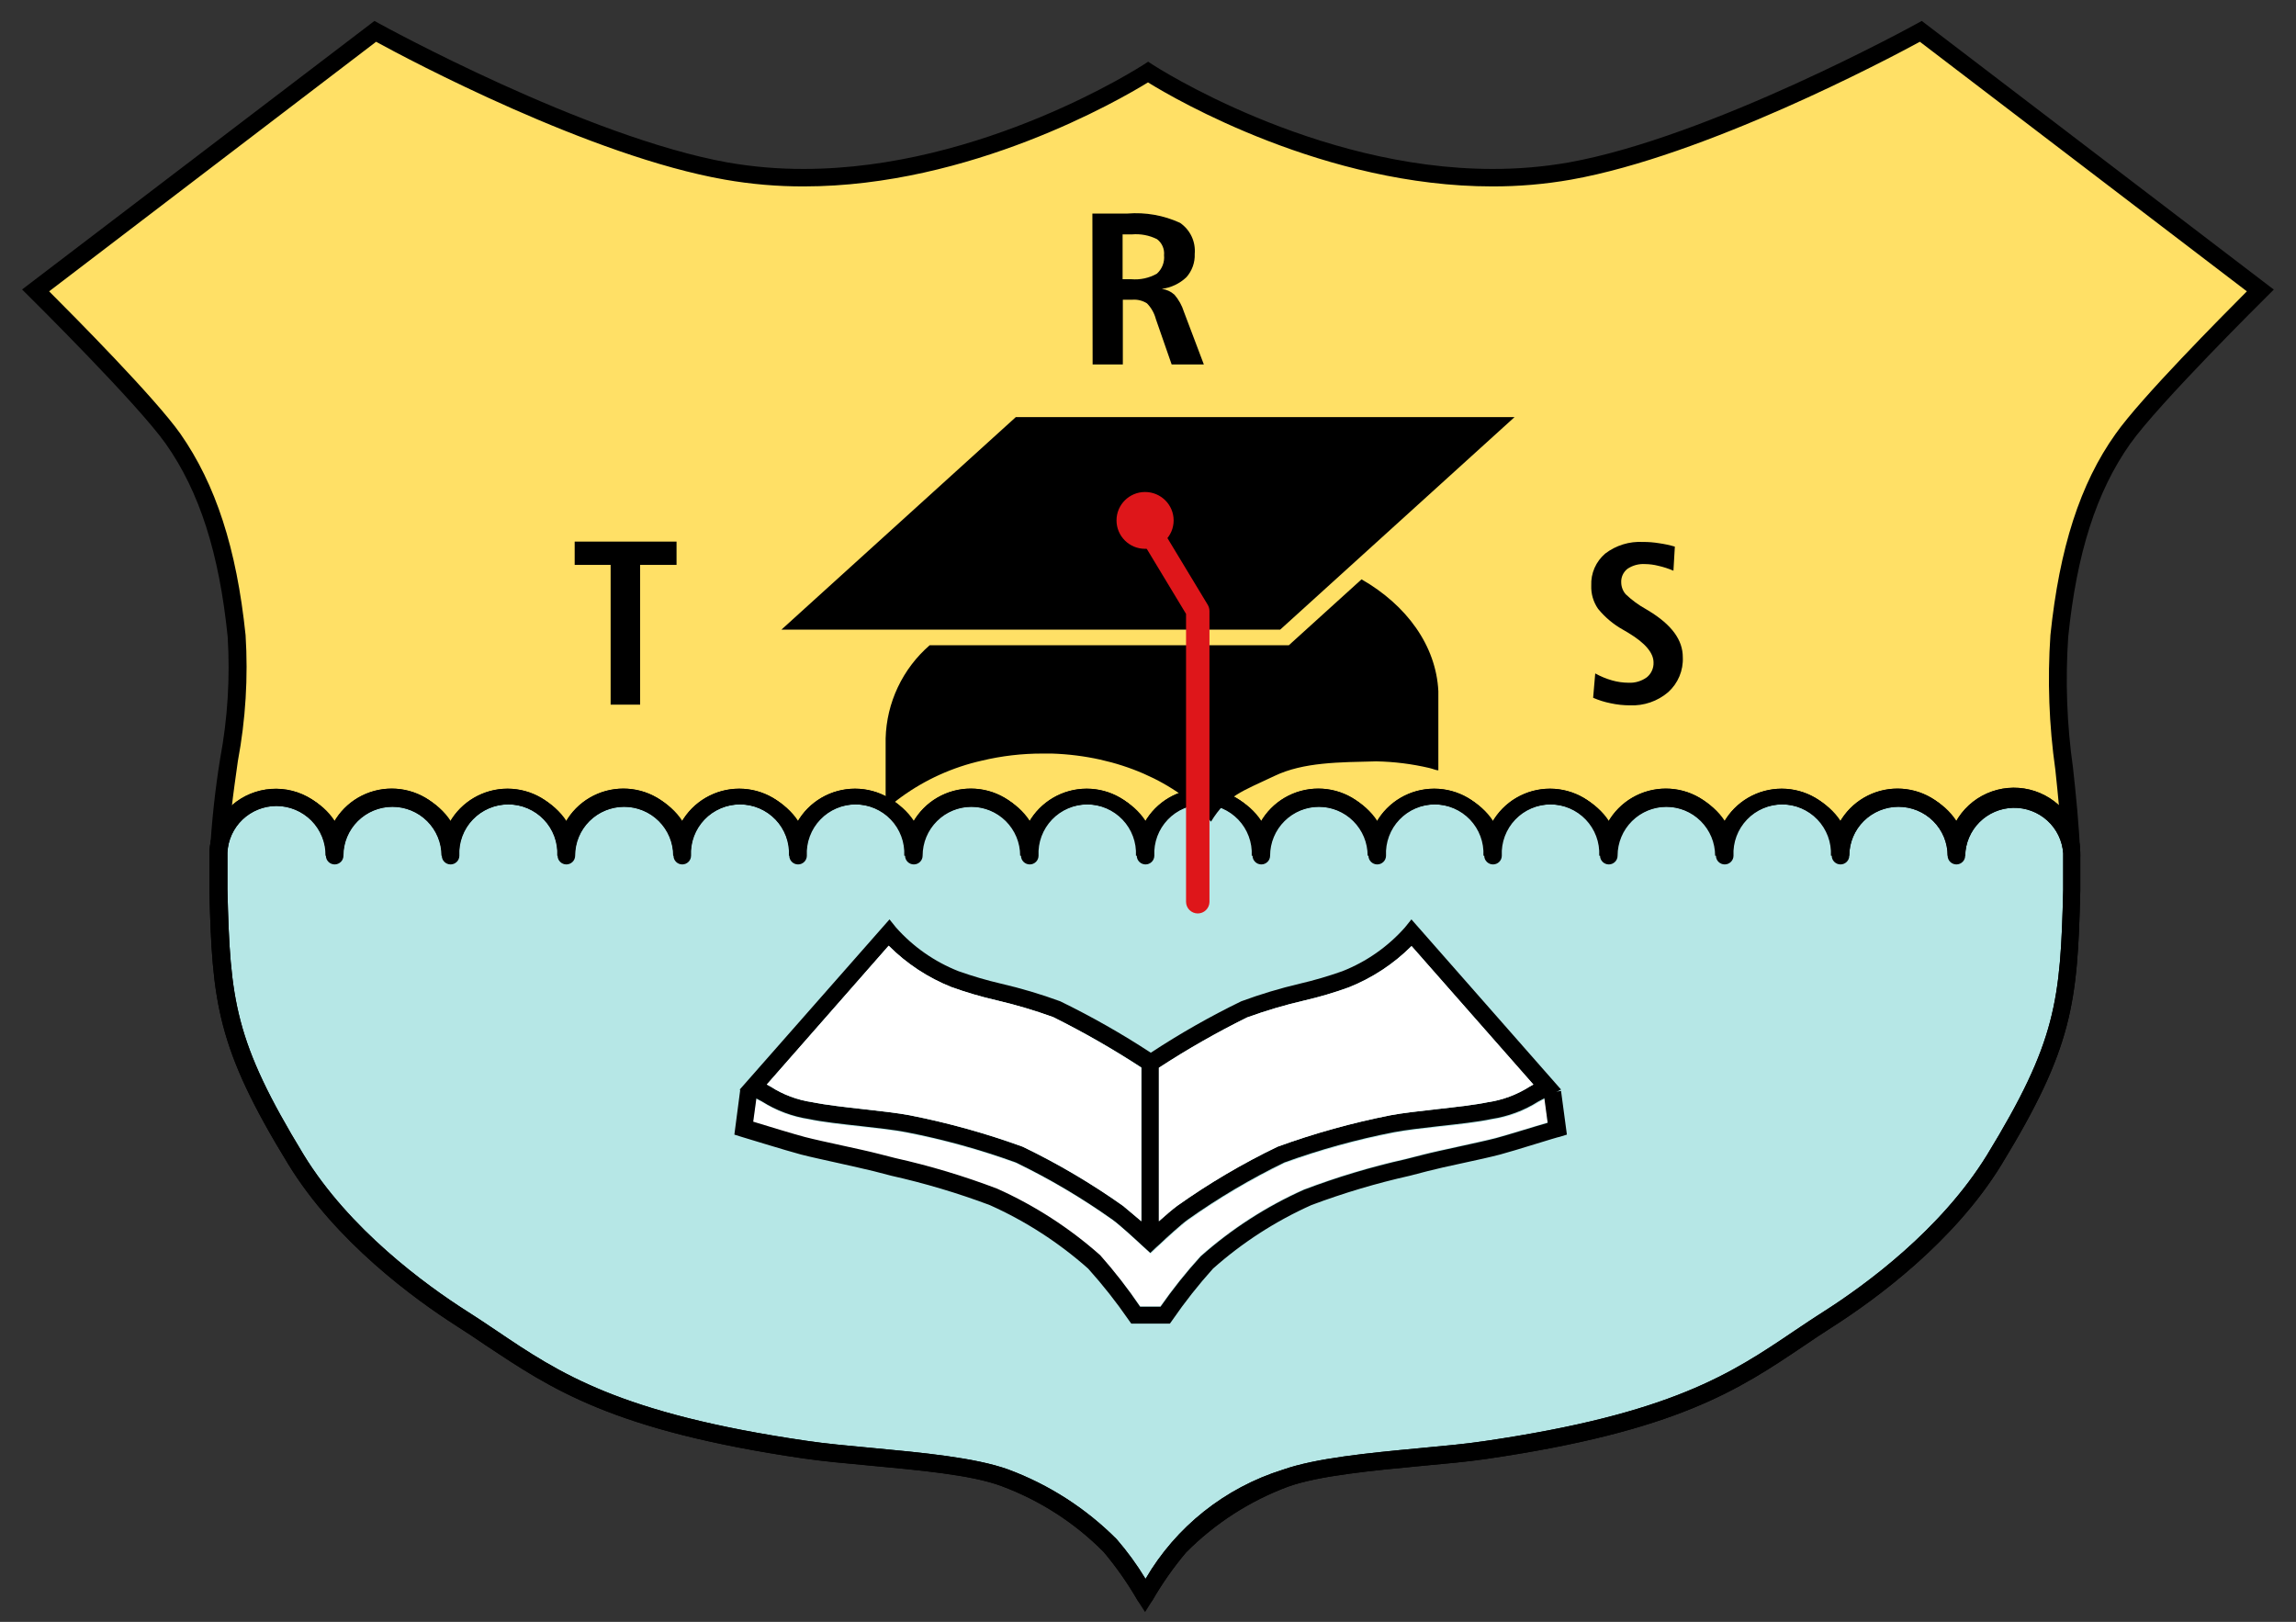 <svg width="126" height="89" viewBox="0 0 126 89" fill="none" xmlns="http://www.w3.org/2000/svg">
<rect x="0" y="0" width="126" height="89" fill="#333333" stroke="none"/>
<g clip-path="url(#clip0)">
<path d="M12.147 47.614C12.019 47.612 11.898 47.561 11.808 47.471C11.718 47.382 11.666 47.261 11.665 47.134V47.083C11.653 46.99 11.653 46.895 11.665 46.802C11.691 46.682 11.762 46.578 11.864 46.509C11.965 46.44 12.089 46.412 12.211 46.431C12.332 46.453 12.44 46.519 12.515 46.616C12.59 46.712 12.626 46.834 12.616 46.955C12.612 47.015 12.612 47.075 12.616 47.134C12.614 47.259 12.565 47.378 12.477 47.467C12.39 47.556 12.272 47.609 12.147 47.614Z" fill="black"/>
<path d="M124.037 15.942C124.037 15.942 118.087 21.821 116.488 24.09C114.522 26.883 113.468 30.397 113.005 34.903C112.607 38.737 113.487 42.514 113.648 47.045C113.653 46.239 113.344 45.464 112.786 44.88C112.227 44.297 111.463 43.953 110.654 43.92C109.808 43.93 109.001 44.271 108.407 44.869C107.813 45.467 107.48 46.274 107.48 47.115C107.545 46.662 107.511 46.2 107.381 45.761C107.251 45.322 107.027 44.916 106.726 44.57C106.424 44.225 106.052 43.947 105.633 43.758C105.214 43.568 104.76 43.469 104.299 43.469C103.839 43.469 103.384 43.568 102.966 43.758C102.547 43.947 102.175 44.225 101.873 44.57C101.571 44.916 101.348 45.322 101.218 45.761C101.088 46.2 101.054 46.662 101.119 47.115C101.138 46.688 101.071 46.262 100.92 45.862C100.769 45.462 100.538 45.096 100.241 44.787C99.944 44.478 99.587 44.232 99.192 44.064C98.797 43.896 98.372 43.81 97.942 43.81C97.512 43.81 97.087 43.896 96.692 44.064C96.297 44.232 95.94 44.478 95.643 44.787C95.346 45.096 95.115 45.462 94.964 45.862C94.813 46.262 94.746 46.688 94.765 47.115C94.83 46.662 94.796 46.2 94.666 45.761C94.536 45.322 94.313 44.916 94.011 44.57C93.709 44.225 93.337 43.947 92.918 43.758C92.499 43.568 92.045 43.469 91.585 43.469C91.124 43.469 90.669 43.568 90.251 43.758C89.832 43.947 89.46 44.225 89.158 44.57C88.856 44.916 88.633 45.322 88.503 45.761C88.373 46.2 88.339 46.662 88.404 47.115C88.424 46.688 88.356 46.262 88.205 45.862C88.054 45.462 87.823 45.096 87.526 44.787C87.229 44.478 86.872 44.232 86.477 44.064C86.082 43.896 85.657 43.81 85.227 43.81C84.797 43.81 84.372 43.896 83.977 44.064C83.582 44.232 83.225 44.478 82.928 44.787C82.631 45.096 82.4 45.462 82.249 45.862C82.099 46.262 82.031 46.688 82.05 47.115C82.069 46.688 82.001 46.262 81.85 45.862C81.699 45.462 81.469 45.096 81.172 44.787C80.875 44.478 80.518 44.232 80.123 44.064C79.728 43.896 79.302 43.81 78.873 43.81C78.443 43.81 78.018 43.896 77.623 44.064C77.228 44.232 76.871 44.478 76.574 44.787C76.277 45.096 76.046 45.462 75.895 45.862C75.744 46.262 75.676 46.688 75.696 47.115C75.761 46.662 75.727 46.2 75.597 45.761C75.467 45.322 75.243 44.916 74.942 44.57C74.64 44.225 74.267 43.947 73.849 43.758C73.43 43.568 72.975 43.469 72.515 43.469C72.055 43.469 71.6 43.568 71.182 43.758C70.763 43.947 70.39 44.225 70.089 44.57C69.787 44.916 69.564 45.322 69.434 45.761C69.304 46.2 69.27 46.662 69.335 47.115C69.354 46.688 69.286 46.262 69.135 45.862C68.984 45.462 68.754 45.096 68.457 44.787C68.16 44.478 67.803 44.232 67.408 44.064C67.013 43.896 66.588 43.81 66.158 43.81C65.728 43.81 65.303 43.896 64.908 44.064C64.513 44.232 64.156 44.478 63.859 44.787C63.562 45.096 63.331 45.462 63.18 45.862C63.029 46.262 62.961 46.688 62.981 47.115C63 46.688 62.932 46.262 62.781 45.862C62.63 45.462 62.399 45.096 62.102 44.787C61.806 44.478 61.449 44.232 61.054 44.064C60.658 43.896 60.233 43.81 59.804 43.81C59.374 43.81 58.949 43.896 58.554 44.064C58.158 44.232 57.802 44.478 57.505 44.787C57.208 45.096 56.977 45.462 56.826 45.862C56.675 46.262 56.607 46.688 56.627 47.115C56.691 46.662 56.658 46.2 56.528 45.761C56.398 45.322 56.174 44.916 55.873 44.57C55.571 44.225 55.198 43.947 54.78 43.758C54.361 43.568 53.906 43.469 53.446 43.469C52.986 43.469 52.531 43.568 52.112 43.758C51.694 43.947 51.321 44.225 51.02 44.57C50.718 44.916 50.495 45.322 50.365 45.761C50.235 46.2 50.201 46.662 50.266 47.115C50.285 46.688 50.217 46.262 50.066 45.862C49.915 45.462 49.684 45.096 49.388 44.787C49.09 44.478 48.734 44.232 48.339 44.064C47.944 43.896 47.518 43.81 47.089 43.81C46.659 43.81 46.234 43.896 45.839 44.064C45.444 44.232 45.087 44.478 44.79 44.787C44.493 45.096 44.262 45.462 44.111 45.862C43.96 46.262 43.892 46.688 43.911 47.115C43.931 46.688 43.863 46.262 43.712 45.862C43.561 45.462 43.33 45.096 43.033 44.787C42.736 44.478 42.38 44.232 41.984 44.064C41.589 43.896 41.164 43.81 40.734 43.81C40.305 43.81 39.88 43.896 39.484 44.064C39.089 44.232 38.733 44.478 38.436 44.787C38.139 45.096 37.908 45.462 37.757 45.862C37.606 46.262 37.538 46.688 37.557 47.115C37.622 46.662 37.589 46.2 37.458 45.761C37.328 45.322 37.105 44.916 36.803 44.57C36.502 44.225 36.129 43.947 35.711 43.758C35.292 43.568 34.837 43.469 34.377 43.469C33.917 43.469 33.462 43.568 33.043 43.758C32.625 43.947 32.252 44.225 31.95 44.57C31.649 44.916 31.425 45.322 31.295 45.761C31.165 46.2 31.132 46.662 31.197 47.115C31.216 46.688 31.148 46.262 30.997 45.862C30.846 45.462 30.615 45.096 30.318 44.787C30.021 44.478 29.665 44.232 29.27 44.064C28.874 43.896 28.449 43.81 28.02 43.81C27.59 43.81 27.165 43.896 26.769 44.064C26.374 44.232 26.018 44.478 25.721 44.787C25.424 45.096 25.193 45.462 25.042 45.862C24.891 46.262 24.823 46.688 24.842 47.115C24.907 46.662 24.873 46.2 24.744 45.761C24.613 45.322 24.39 44.916 24.088 44.57C23.787 44.225 23.414 43.947 22.996 43.758C22.577 43.568 22.122 43.469 21.662 43.469C21.202 43.469 20.747 43.568 20.328 43.758C19.91 43.947 19.537 44.225 19.235 44.57C18.934 44.916 18.711 45.322 18.581 45.761C18.45 46.2 18.417 46.662 18.482 47.115C18.482 46.274 18.148 45.467 17.554 44.869C16.96 44.271 16.153 43.93 15.308 43.92C14.475 43.919 13.673 44.229 13.06 44.789C12.447 45.349 12.068 46.118 11.999 46.943C12.179 42.469 13.374 38.769 12.976 34.935C12.513 30.461 11.459 26.915 9.493 24.122C7.893 21.853 1.944 15.974 1.944 15.974L20.576 1.755C20.576 1.755 31.89 8.011 39.851 9.424C51.577 11.501 62.981 3.992 62.981 3.992C62.981 3.992 74.385 11.501 86.111 9.424C94.071 8.011 105.385 1.755 105.385 1.755L124.037 15.942Z" fill="#FFE066"/>
<path d="M107.981 47.083H107.017C107.017 46.371 106.733 45.689 106.227 45.185C105.721 44.682 105.034 44.399 104.319 44.399C103.603 44.399 102.917 44.682 102.411 45.185C101.905 45.689 101.62 46.371 101.62 47.083H100.657C100.674 46.72 100.618 46.357 100.49 46.017C100.363 45.676 100.167 45.364 99.915 45.101C99.663 44.838 99.36 44.628 99.024 44.485C98.688 44.342 98.327 44.268 97.961 44.268C97.596 44.268 97.234 44.342 96.898 44.485C96.562 44.628 96.259 44.838 96.007 45.101C95.755 45.364 95.559 45.676 95.432 46.017C95.305 46.357 95.248 46.72 95.266 47.083H94.302C94.302 46.371 94.018 45.689 93.512 45.185C93.006 44.682 92.32 44.399 91.604 44.399C90.888 44.399 90.202 44.682 89.696 45.185C89.19 45.689 88.905 46.371 88.905 47.083H87.942C87.96 46.72 87.903 46.357 87.776 46.017C87.648 45.676 87.453 45.364 87.201 45.101C86.948 44.838 86.645 44.628 86.309 44.485C85.974 44.342 85.612 44.268 85.246 44.268C84.881 44.268 84.519 44.342 84.183 44.485C83.847 44.628 83.544 44.838 83.292 45.101C83.04 45.364 82.845 45.676 82.717 46.017C82.59 46.357 82.533 46.72 82.551 47.083H81.587C81.605 46.72 81.549 46.357 81.421 46.017C81.294 45.676 81.098 45.364 80.846 45.101C80.594 44.838 80.291 44.628 79.955 44.485C79.619 44.342 79.258 44.268 78.892 44.268C78.527 44.268 78.165 44.342 77.829 44.485C77.493 44.628 77.19 44.838 76.938 45.101C76.686 45.364 76.49 45.676 76.363 46.017C76.236 46.357 76.179 46.72 76.197 47.083H75.233C75.233 46.371 74.949 45.689 74.443 45.185C73.937 44.682 73.25 44.399 72.535 44.399C71.819 44.399 71.133 44.682 70.626 45.185C70.121 45.689 69.836 46.371 69.836 47.083H68.872C68.89 46.72 68.834 46.357 68.706 46.017C68.579 45.676 68.383 45.364 68.131 45.101C67.879 44.838 67.576 44.628 67.24 44.485C66.904 44.342 66.543 44.268 66.177 44.268C65.812 44.268 65.45 44.342 65.114 44.485C64.778 44.628 64.475 44.838 64.223 45.101C63.971 45.364 63.775 45.676 63.648 46.017C63.521 46.357 63.464 46.72 63.482 47.083H62.518C62.536 46.72 62.48 46.357 62.352 46.017C62.225 45.676 62.029 45.364 61.777 45.101C61.525 44.838 61.222 44.628 60.886 44.485C60.55 44.342 60.188 44.268 59.823 44.268C59.458 44.268 59.096 44.342 58.76 44.485C58.424 44.628 58.121 44.838 57.869 45.101C57.617 45.364 57.421 45.676 57.294 46.017C57.166 46.357 57.11 46.72 57.128 47.083H56.145C56.145 46.371 55.86 45.689 55.354 45.185C54.848 44.682 54.162 44.399 53.446 44.399C52.73 44.399 52.044 44.682 51.538 45.185C51.032 45.689 50.748 46.371 50.748 47.083H49.784C49.802 46.72 49.745 46.357 49.618 46.017C49.49 45.676 49.295 45.364 49.043 45.101C48.791 44.838 48.488 44.628 48.152 44.485C47.816 44.342 47.454 44.268 47.089 44.268C46.723 44.268 46.362 44.342 46.026 44.485C45.69 44.628 45.387 44.838 45.135 45.101C44.883 45.364 44.687 45.676 44.559 46.017C44.432 46.357 44.376 46.72 44.394 47.083H43.43C43.447 46.72 43.391 46.357 43.264 46.017C43.136 45.676 42.941 45.364 42.689 45.101C42.437 44.838 42.133 44.628 41.797 44.485C41.462 44.342 41.1 44.268 40.734 44.268C40.369 44.268 40.007 44.342 39.672 44.485C39.336 44.628 39.032 44.838 38.78 45.101C38.528 45.364 38.333 45.676 38.205 46.017C38.078 46.357 38.021 46.72 38.039 47.083H37.075C37.075 46.371 36.791 45.689 36.285 45.185C35.779 44.682 35.093 44.399 34.377 44.399C33.661 44.399 32.975 44.682 32.469 45.185C31.963 45.689 31.678 46.371 31.678 47.083H30.715C30.733 46.72 30.676 46.357 30.549 46.017C30.421 45.676 30.226 45.364 29.974 45.101C29.722 44.838 29.418 44.628 29.082 44.485C28.747 44.342 28.385 44.268 28.02 44.268C27.654 44.268 27.292 44.342 26.956 44.485C26.621 44.628 26.317 44.838 26.065 45.101C25.813 45.364 25.618 45.676 25.49 46.017C25.363 46.357 25.306 46.72 25.324 47.083H24.36C24.36 46.371 24.076 45.689 23.57 45.185C23.064 44.682 22.378 44.399 21.662 44.399C20.946 44.399 20.26 44.682 19.754 45.185C19.248 45.689 18.964 46.371 18.964 47.083H18C18.002 46.729 17.935 46.378 17.801 46.05C17.667 45.721 17.469 45.423 17.219 45.171C16.969 44.918 16.672 44.718 16.344 44.58C16.016 44.442 15.664 44.37 15.308 44.367C14.601 44.367 13.92 44.629 13.398 45.102C12.875 45.574 12.548 46.224 12.481 46.923L11.517 46.885C11.611 45.123 11.8 43.367 12.082 41.626C12.494 39.423 12.632 37.178 12.494 34.941C12.025 30.34 10.945 26.978 9.101 24.358C7.54 22.147 1.661 16.332 1.603 16.274L1.212 15.884L20.55 1.148L20.827 1.301C20.942 1.365 32.167 7.532 39.954 8.919C41.326 9.157 42.717 9.274 44.111 9.27C53.928 9.27 62.647 3.614 62.743 3.557L63.007 3.384L63.27 3.557C63.36 3.614 72.079 9.27 81.902 9.27C83.296 9.274 84.686 9.157 86.059 8.919C93.846 7.532 105.07 1.365 105.186 1.301L105.462 1.148L105.713 1.339L124.782 15.891L124.39 16.281C124.332 16.338 118.454 22.154 116.892 24.365C115.048 26.985 113.969 30.346 113.5 34.947C113.337 37.346 113.425 39.756 113.763 42.137C113.93 43.683 114.098 45.281 114.162 46.994L113.204 47.038C113.215 46.355 112.959 45.694 112.489 45.196C112.019 44.697 111.372 44.4 110.686 44.367C110.329 44.368 109.975 44.439 109.646 44.576C109.316 44.713 109.017 44.914 108.766 45.166C108.515 45.418 108.316 45.718 108.181 46.047C108.047 46.376 107.978 46.728 107.981 47.083ZM91.604 43.409C92.252 43.408 92.888 43.58 93.447 43.906C94.006 44.231 94.468 44.7 94.784 45.262C95.101 44.7 95.562 44.233 96.12 43.908C96.679 43.583 97.314 43.411 97.961 43.411C98.608 43.411 99.244 43.583 99.802 43.908C100.361 44.233 100.822 44.7 101.138 45.262C101.455 44.699 101.916 44.23 102.475 43.904C103.034 43.578 103.671 43.406 104.319 43.406C104.967 43.406 105.603 43.578 106.163 43.904C106.722 44.23 107.183 44.699 107.499 45.262C107.815 44.7 108.276 44.233 108.833 43.907C109.391 43.581 110.026 43.409 110.673 43.409C111.106 43.407 111.534 43.49 111.935 43.653C112.335 43.816 112.699 44.057 113.005 44.361C112.941 43.639 112.864 42.929 112.793 42.239C112.446 39.793 112.355 37.317 112.523 34.852C113.018 30.084 114.149 26.544 116.096 23.815C117.477 21.847 121.949 17.348 123.304 15.987L105.36 2.292C103.535 3.282 93.564 8.554 86.213 9.858C84.786 10.109 83.339 10.233 81.889 10.229C72.747 10.229 64.542 5.481 63 4.522C61.439 5.481 53.253 10.229 44.111 10.229C42.661 10.233 41.214 10.109 39.787 9.858C32.437 8.58 22.439 3.282 20.64 2.292L2.696 15.987C4.058 17.348 8.523 21.847 9.904 23.809C11.832 26.576 12.982 30.078 13.477 34.852C13.622 37.165 13.48 39.487 13.053 41.766C12.931 42.642 12.802 43.53 12.699 44.45C13.411 43.784 14.35 43.412 15.327 43.409C15.974 43.409 16.609 43.581 17.167 43.907C17.724 44.233 18.185 44.7 18.501 45.262C18.817 44.699 19.279 44.23 19.838 43.904C20.397 43.578 21.033 43.406 21.681 43.406C22.329 43.406 22.966 43.578 23.525 43.904C24.084 44.23 24.546 44.699 24.862 45.262C25.178 44.7 25.64 44.233 26.198 43.908C26.756 43.583 27.392 43.411 28.039 43.411C28.686 43.411 29.321 43.583 29.88 43.908C30.438 44.233 30.899 44.7 31.216 45.262C31.532 44.699 31.994 44.23 32.553 43.904C33.112 43.578 33.748 43.406 34.396 43.406C35.044 43.406 35.681 43.578 36.24 43.904C36.799 44.23 37.261 44.699 37.577 45.262C37.893 44.7 38.354 44.233 38.913 43.908C39.471 43.583 40.107 43.411 40.754 43.411C41.401 43.411 42.036 43.583 42.595 43.908C43.153 44.233 43.614 44.7 43.931 45.262C44.248 44.7 44.709 44.233 45.267 43.908C45.825 43.583 46.461 43.411 47.108 43.411C47.755 43.411 48.391 43.583 48.949 43.908C49.507 44.233 49.968 44.7 50.285 45.262C50.601 44.699 51.063 44.23 51.622 43.904C52.181 43.578 52.817 43.406 53.465 43.406C54.114 43.406 54.75 43.578 55.309 43.904C55.868 44.23 56.33 44.699 56.646 45.262C56.962 44.7 57.424 44.233 57.982 43.908C58.54 43.583 59.176 43.411 59.823 43.411C60.47 43.411 61.105 43.583 61.664 43.908C62.222 44.233 62.684 44.7 63 45.262C63.317 44.7 63.778 44.233 64.336 43.908C64.895 43.583 65.53 43.411 66.177 43.411C66.824 43.411 67.46 43.583 68.018 43.908C68.576 44.233 69.038 44.7 69.354 45.262C69.67 44.699 70.132 44.23 70.691 43.904C71.25 43.578 71.886 43.406 72.535 43.406C73.183 43.406 73.819 43.578 74.378 43.904C74.938 44.23 75.399 44.699 75.715 45.262C76.032 44.7 76.493 44.233 77.051 43.908C77.61 43.583 78.245 43.411 78.892 43.411C79.539 43.411 80.175 43.583 80.733 43.908C81.291 44.233 81.753 44.7 82.069 45.262C82.386 44.7 82.847 44.233 83.406 43.908C83.964 43.583 84.599 43.411 85.246 43.411C85.894 43.411 86.529 43.583 87.087 43.908C87.646 44.233 88.107 44.7 88.424 45.262C88.74 44.7 89.202 44.231 89.761 43.906C90.32 43.58 90.956 43.408 91.604 43.409Z" fill="black"/>
<path d="M113.706 48.828C113.558 54.88 113.365 57.225 109.459 63.616C107.049 67.559 103.034 70.645 100.348 72.364C96.14 75.055 93.486 77.803 81.523 79.554C78.368 80.014 73.171 80.161 70.549 81.1C68.37 81.905 66.396 83.177 64.767 84.826C64.054 85.686 63.409 86.601 62.839 87.561C62.27 86.601 61.625 85.686 60.912 84.826C59.282 83.177 57.308 81.905 55.129 81.1C52.521 80.161 47.31 80.014 44.156 79.554C32.192 77.803 29.539 75.08 25.331 72.364C22.626 70.639 18.629 67.559 16.22 63.616C12.314 57.225 12.121 54.88 11.973 48.828C11.973 48.189 11.973 47.594 11.973 47C11.973 46.923 11.973 46.847 11.973 46.776C12.025 45.96 12.393 45.196 13 44.645C13.607 44.093 14.406 43.797 15.227 43.82C16.049 43.842 16.83 44.181 17.406 44.764C17.982 45.348 18.308 46.131 18.315 46.949C18.25 46.496 18.283 46.034 18.413 45.595C18.544 45.156 18.767 44.75 19.068 44.404C19.37 44.059 19.743 43.781 20.161 43.591C20.58 43.401 21.035 43.303 21.495 43.303C21.955 43.303 22.41 43.401 22.828 43.591C23.247 43.781 23.62 44.059 23.921 44.404C24.223 44.75 24.446 45.156 24.576 45.595C24.706 46.034 24.74 46.496 24.675 46.949C24.656 46.522 24.724 46.096 24.875 45.696C25.026 45.295 25.257 44.93 25.554 44.621C25.851 44.312 26.207 44.066 26.602 43.898C26.997 43.73 27.423 43.644 27.852 43.644C28.282 43.644 28.707 43.73 29.102 43.898C29.497 44.066 29.854 44.312 30.151 44.621C30.448 44.93 30.679 45.295 30.83 45.696C30.981 46.096 31.049 46.522 31.029 46.949C30.965 46.496 30.998 46.034 31.128 45.595C31.258 45.156 31.482 44.75 31.783 44.404C32.085 44.059 32.458 43.781 32.876 43.591C33.295 43.401 33.75 43.303 34.21 43.303C34.67 43.303 35.125 43.401 35.543 43.591C35.962 43.781 36.335 44.059 36.636 44.404C36.938 44.75 37.161 45.156 37.291 45.595C37.421 46.034 37.455 46.496 37.39 46.949C37.371 46.522 37.439 46.096 37.59 45.696C37.741 45.295 37.972 44.93 38.269 44.621C38.565 44.312 38.922 44.066 39.317 43.898C39.712 43.73 40.138 43.644 40.567 43.644C40.997 43.644 41.422 43.73 41.817 43.898C42.212 44.066 42.569 44.312 42.866 44.621C43.163 44.93 43.394 45.295 43.545 45.696C43.696 46.096 43.764 46.522 43.744 46.949C43.725 46.522 43.793 46.096 43.944 45.696C44.095 45.295 44.326 44.93 44.623 44.621C44.92 44.312 45.276 44.066 45.672 43.898C46.067 43.73 46.492 43.644 46.922 43.644C47.351 43.644 47.776 43.73 48.172 43.898C48.567 44.066 48.923 44.312 49.22 44.621C49.517 44.93 49.748 45.295 49.899 45.696C50.05 46.096 50.118 46.522 50.099 46.949C50.034 46.496 50.068 46.034 50.197 45.595C50.328 45.156 50.551 44.75 50.852 44.404C51.154 44.059 51.527 43.781 51.945 43.591C52.364 43.401 52.819 43.303 53.279 43.303C53.739 43.303 54.194 43.401 54.613 43.591C55.031 43.781 55.404 44.059 55.706 44.404C56.007 44.75 56.23 45.156 56.361 45.595C56.491 46.034 56.524 46.496 56.459 46.949C56.44 46.522 56.508 46.096 56.659 45.696C56.81 45.295 57.041 44.93 57.338 44.621C57.635 44.312 57.991 44.066 58.386 43.898C58.782 43.73 59.207 43.644 59.636 43.644C60.066 43.644 60.491 43.73 60.886 43.898C61.282 44.066 61.638 44.312 61.935 44.621C62.232 44.93 62.463 45.295 62.614 45.696C62.765 46.096 62.833 46.522 62.814 46.949C62.794 46.522 62.862 46.096 63.013 45.696C63.164 45.295 63.395 44.93 63.692 44.621C63.989 44.312 64.346 44.066 64.741 43.898C65.136 43.73 65.561 43.644 65.991 43.644C66.42 43.644 66.846 43.73 67.241 43.898C67.636 44.066 67.993 44.312 68.29 44.621C68.587 44.93 68.817 45.295 68.968 45.696C69.119 46.096 69.187 46.522 69.168 46.949C69.103 46.496 69.137 46.034 69.267 45.595C69.397 45.156 69.62 44.75 69.922 44.404C70.223 44.059 70.596 43.781 71.015 43.591C71.433 43.401 71.888 43.303 72.348 43.303C72.808 43.303 73.263 43.401 73.682 43.591C74.1 43.781 74.473 44.059 74.775 44.404C75.076 44.75 75.3 45.156 75.43 45.595C75.56 46.034 75.594 46.496 75.529 46.949C75.509 46.522 75.577 46.096 75.728 45.696C75.879 45.295 76.11 44.93 76.407 44.621C76.704 44.312 77.061 44.066 77.456 43.898C77.851 43.73 78.276 43.644 78.706 43.644C79.135 43.644 79.561 43.73 79.956 43.898C80.351 44.066 80.708 44.312 81.004 44.621C81.301 44.93 81.532 45.295 81.683 45.696C81.834 46.096 81.902 46.522 81.883 46.949C81.864 46.522 81.931 46.096 82.082 45.696C82.233 45.295 82.464 44.93 82.761 44.621C83.058 44.312 83.415 44.066 83.81 43.898C84.205 43.73 84.63 43.644 85.06 43.644C85.49 43.644 85.915 43.73 86.31 43.898C86.705 44.066 87.062 44.312 87.359 44.621C87.656 44.93 87.887 45.295 88.038 45.696C88.189 46.096 88.256 46.522 88.237 46.949C88.172 46.496 88.206 46.034 88.336 45.595C88.466 45.156 88.689 44.75 88.991 44.404C89.293 44.059 89.665 43.781 90.084 43.591C90.502 43.401 90.957 43.303 91.417 43.303C91.878 43.303 92.332 43.401 92.751 43.591C93.17 43.781 93.542 44.059 93.844 44.404C94.145 44.75 94.369 45.156 94.499 45.595C94.629 46.034 94.663 46.496 94.598 46.949C94.579 46.522 94.646 46.096 94.797 45.696C94.948 45.295 95.179 44.93 95.476 44.621C95.773 44.312 96.13 44.066 96.525 43.898C96.92 43.73 97.345 43.644 97.775 43.644C98.205 43.644 98.63 43.73 99.025 43.898C99.42 44.066 99.777 44.312 100.074 44.621C100.371 44.93 100.602 45.295 100.752 45.696C100.903 46.096 100.971 46.522 100.952 46.949C100.887 46.496 100.921 46.034 101.051 45.595C101.181 45.156 101.404 44.75 101.706 44.404C102.007 44.059 102.38 43.781 102.799 43.591C103.217 43.401 103.672 43.303 104.132 43.303C104.593 43.303 105.047 43.401 105.466 43.591C105.885 43.781 106.257 44.059 106.559 44.404C106.86 44.75 107.084 45.156 107.214 45.595C107.344 46.034 107.378 46.496 107.313 46.949C107.32 46.131 107.645 45.348 108.221 44.764C108.797 44.181 109.578 43.842 110.4 43.82C111.222 43.797 112.02 44.093 112.627 44.645C113.234 45.196 113.602 45.96 113.654 46.776C113.654 46.847 113.654 46.923 113.654 47C113.718 47.594 113.718 48.202 113.706 48.828Z" fill="#B6E7E6"/>
<path d="M62.839 88.04C62.758 88.039 62.678 88.018 62.606 87.979C62.534 87.941 62.473 87.885 62.428 87.817C61.888 86.878 61.264 85.988 60.565 85.158C58.986 83.564 57.076 82.332 54.969 81.548C53.273 80.909 50.317 80.666 47.715 80.417C46.385 80.295 45.145 80.18 44.085 80.027C33.593 78.493 30.233 76.192 26.674 73.828C26.147 73.47 25.62 73.118 25.067 72.767C22.729 71.272 18.417 68.134 15.809 63.865C11.896 57.474 11.639 55.001 11.491 48.841C11.491 48.119 11.491 47.524 11.491 46.975C11.491 46.904 11.491 46.815 11.491 46.732C11.53 45.946 11.825 45.194 12.331 44.59C12.837 43.985 13.527 43.56 14.297 43.379C15.067 43.198 15.875 43.271 16.599 43.586C17.324 43.901 17.926 44.443 18.315 45.128C18.631 44.565 19.092 44.096 19.651 43.77C20.21 43.444 20.847 43.272 21.495 43.272C22.143 43.272 22.78 43.444 23.339 43.77C23.898 44.096 24.359 44.565 24.675 45.128C24.992 44.566 25.453 44.099 26.012 43.774C26.57 43.449 27.205 43.277 27.852 43.277C28.5 43.277 29.135 43.449 29.693 43.774C30.252 44.099 30.713 44.566 31.03 45.128C31.346 44.565 31.807 44.096 32.366 43.77C32.925 43.444 33.562 43.272 34.21 43.272C34.858 43.272 35.495 43.444 36.054 43.77C36.613 44.096 37.074 44.565 37.39 45.128C37.707 44.566 38.168 44.099 38.727 43.774C39.285 43.449 39.92 43.277 40.567 43.277C41.215 43.277 41.85 43.449 42.408 43.774C42.967 44.099 43.428 44.566 43.745 45.128C44.061 44.566 44.522 44.099 45.081 43.774C45.639 43.449 46.275 43.277 46.922 43.277C47.569 43.277 48.204 43.449 48.763 43.774C49.321 44.099 49.782 44.566 50.099 45.128C50.415 44.565 50.876 44.096 51.435 43.77C51.994 43.444 52.631 43.272 53.279 43.272C53.927 43.272 54.564 43.444 55.123 43.77C55.682 44.096 56.143 44.565 56.459 45.128C56.776 44.566 57.237 44.099 57.796 43.774C58.354 43.449 58.989 43.277 59.637 43.277C60.284 43.277 60.919 43.449 61.477 43.774C62.036 44.099 62.497 44.566 62.814 45.128C63.13 44.566 63.592 44.099 64.15 43.774C64.708 43.449 65.344 43.277 65.991 43.277C66.638 43.277 67.273 43.449 67.832 43.774C68.39 44.099 68.851 44.566 69.168 45.128C69.484 44.565 69.945 44.096 70.504 43.77C71.064 43.444 71.7 43.272 72.348 43.272C72.996 43.272 73.633 43.444 74.192 43.77C74.751 44.096 75.213 44.565 75.529 45.128C75.845 44.566 76.306 44.099 76.865 43.774C77.423 43.449 78.059 43.277 78.706 43.277C79.353 43.277 79.988 43.449 80.547 43.774C81.105 44.099 81.566 44.566 81.883 45.128C82.2 44.566 82.661 44.099 83.219 43.774C83.778 43.449 84.413 43.277 85.06 43.277C85.707 43.277 86.343 43.449 86.901 43.774C87.459 44.099 87.921 44.566 88.237 45.128C88.553 44.565 89.015 44.096 89.574 43.77C90.133 43.444 90.769 43.272 91.418 43.272C92.066 43.272 92.702 43.444 93.261 43.77C93.82 44.096 94.282 44.565 94.598 45.128C94.914 44.566 95.376 44.099 95.934 43.774C96.492 43.449 97.128 43.277 97.775 43.277C98.422 43.277 99.058 43.449 99.616 43.774C100.174 44.099 100.635 44.566 100.952 45.128C101.268 44.565 101.73 44.096 102.289 43.77C102.848 43.444 103.484 43.272 104.132 43.272C104.781 43.272 105.417 43.444 105.976 43.77C106.535 44.096 106.997 44.565 107.313 45.128C107.695 44.423 108.301 43.863 109.037 43.537C109.773 43.211 110.597 43.137 111.379 43.326C112.162 43.516 112.86 43.957 113.363 44.583C113.867 45.208 114.147 45.982 114.162 46.783C114.162 46.847 114.162 46.943 114.162 47.032C114.162 47.563 114.162 48.151 114.162 48.866C114.014 55.033 113.757 57.487 109.844 63.897C107.236 68.166 102.918 71.304 100.586 72.799C100.033 73.15 99.507 73.502 98.98 73.86C95.42 76.256 92.06 78.525 81.568 80.059C80.521 80.212 79.268 80.327 77.938 80.448C75.336 80.698 72.38 80.972 70.691 81.58C68.582 82.364 66.67 83.596 65.088 85.19C64.389 86.02 63.766 86.909 63.225 87.849C63.179 87.907 63.121 87.955 63.054 87.988C62.987 88.021 62.914 88.039 62.839 88.04ZM15.166 44.227C14.475 44.229 13.81 44.496 13.31 44.972C12.811 45.447 12.514 46.096 12.481 46.783C12.481 46.86 12.481 46.924 12.481 46.987C12.481 47.537 12.481 48.106 12.481 48.802C12.629 54.905 12.86 57.11 16.657 63.354C19.169 67.457 23.345 70.498 25.613 71.943C26.179 72.3 26.706 72.658 27.239 73.016C30.702 75.355 33.979 77.56 44.252 79.062C45.274 79.215 46.514 79.33 47.831 79.452C50.619 79.714 53.51 79.982 55.322 80.634C57.566 81.467 59.6 82.775 61.285 84.468C61.873 85.146 62.401 85.873 62.865 86.641C64.534 83.781 67.218 81.646 70.389 80.653C72.194 80.014 75.085 79.733 77.874 79.471C79.191 79.349 80.444 79.234 81.452 79.081C91.732 77.579 95.003 75.374 98.466 73.035C98.999 72.678 99.526 72.32 100.085 71.968C102.359 70.518 106.51 67.495 109.047 63.373C112.845 57.155 113.076 54.925 113.224 48.822C113.224 48.125 113.224 47.544 113.224 47.026C113.228 46.96 113.228 46.894 113.224 46.828C113.178 46.139 112.866 45.494 112.353 45.029C111.841 44.563 111.167 44.312 110.473 44.329C109.779 44.345 109.119 44.628 108.629 45.117C108.14 45.607 107.859 46.265 107.846 46.956C107.846 47.083 107.795 47.205 107.705 47.294C107.615 47.384 107.492 47.435 107.364 47.435C107.236 47.435 107.114 47.384 107.023 47.294C106.933 47.205 106.882 47.083 106.882 46.956C106.882 46.603 106.812 46.254 106.677 45.928C106.541 45.603 106.342 45.307 106.092 45.058C105.841 44.808 105.544 44.611 105.216 44.476C104.889 44.341 104.538 44.272 104.184 44.272C103.829 44.272 103.479 44.341 103.151 44.476C102.824 44.611 102.526 44.808 102.276 45.058C102.025 45.307 101.826 45.603 101.691 45.928C101.555 46.254 101.485 46.603 101.485 46.956C101.485 47.083 101.435 47.205 101.344 47.294C101.254 47.384 101.131 47.435 101.003 47.435C100.876 47.435 100.753 47.384 100.663 47.294C100.572 47.205 100.522 47.083 100.522 46.956C100.539 46.593 100.483 46.23 100.356 45.889C100.228 45.548 100.032 45.237 99.78 44.974C99.528 44.71 99.225 44.501 98.889 44.358C98.553 44.214 98.192 44.141 97.826 44.141C97.461 44.141 97.099 44.214 96.763 44.358C96.427 44.501 96.124 44.71 95.872 44.974C95.62 45.237 95.425 45.548 95.297 45.889C95.17 46.23 95.113 46.593 95.131 46.956C95.131 47.083 95.08 47.205 94.99 47.294C94.9 47.384 94.777 47.435 94.649 47.435C94.521 47.435 94.399 47.384 94.308 47.294C94.218 47.205 94.167 47.083 94.167 46.956C94.167 46.244 93.883 45.561 93.377 45.058C92.871 44.554 92.185 44.272 91.469 44.272C90.753 44.272 90.067 44.554 89.561 45.058C89.055 45.561 88.77 46.244 88.77 46.956C88.77 47.083 88.72 47.205 88.629 47.294C88.539 47.384 88.416 47.435 88.288 47.435C88.161 47.435 88.038 47.384 87.948 47.294C87.857 47.205 87.807 47.083 87.807 46.956C87.825 46.593 87.768 46.23 87.641 45.889C87.513 45.548 87.317 45.237 87.066 44.974C86.814 44.71 86.51 44.501 86.174 44.358C85.838 44.214 85.477 44.141 85.111 44.141C84.746 44.141 84.384 44.214 84.048 44.358C83.713 44.501 83.409 44.71 83.157 44.974C82.905 45.237 82.71 45.548 82.582 45.889C82.455 46.23 82.398 46.593 82.416 46.956C82.416 47.083 82.365 47.205 82.275 47.294C82.185 47.384 82.062 47.435 81.934 47.435C81.806 47.435 81.684 47.384 81.594 47.294C81.503 47.205 81.452 47.083 81.452 46.956C81.47 46.593 81.414 46.23 81.286 45.889C81.159 45.548 80.963 45.237 80.711 44.974C80.459 44.71 80.156 44.501 79.82 44.358C79.484 44.214 79.123 44.141 78.757 44.141C78.392 44.141 78.03 44.214 77.694 44.358C77.358 44.501 77.055 44.71 76.803 44.974C76.551 45.237 76.355 45.548 76.228 45.889C76.101 46.23 76.044 46.593 76.062 46.956C76.062 47.083 76.011 47.205 75.921 47.294C75.83 47.384 75.708 47.435 75.58 47.435C75.452 47.435 75.33 47.384 75.239 47.294C75.149 47.205 75.098 47.083 75.098 46.956C75.098 46.244 74.814 45.561 74.308 45.058C73.802 44.554 73.115 44.272 72.4 44.272C71.684 44.272 70.998 44.554 70.492 45.058C69.986 45.561 69.701 46.244 69.701 46.956C69.701 47.083 69.65 47.205 69.56 47.294C69.47 47.384 69.347 47.435 69.219 47.435C69.091 47.435 68.969 47.384 68.879 47.294C68.788 47.205 68.737 47.083 68.737 46.956C68.755 46.593 68.699 46.23 68.571 45.889C68.444 45.548 68.248 45.237 67.996 44.974C67.744 44.71 67.441 44.501 67.105 44.358C66.769 44.214 66.408 44.141 66.042 44.141C65.677 44.141 65.315 44.214 64.979 44.358C64.643 44.501 64.34 44.71 64.088 44.974C63.836 45.237 63.64 45.548 63.513 45.889C63.386 46.23 63.329 46.593 63.347 46.956C63.347 47.083 63.296 47.205 63.206 47.294C63.115 47.384 62.993 47.435 62.865 47.435C62.737 47.435 62.615 47.384 62.524 47.294C62.434 47.205 62.383 47.083 62.383 46.956C62.401 46.593 62.344 46.23 62.217 45.889C62.09 45.548 61.894 45.237 61.642 44.974C61.39 44.71 61.087 44.501 60.751 44.358C60.415 44.214 60.053 44.141 59.688 44.141C59.322 44.141 58.961 44.214 58.625 44.358C58.289 44.501 57.986 44.71 57.734 44.974C57.482 45.237 57.286 45.548 57.159 45.889C57.031 46.23 56.975 46.593 56.993 46.956C56.993 47.083 56.942 47.205 56.852 47.294C56.761 47.384 56.639 47.435 56.511 47.435C56.383 47.435 56.261 47.384 56.17 47.294C56.08 47.205 56.029 47.083 56.029 46.956C56.029 46.244 55.745 45.561 55.239 45.058C54.733 44.554 54.046 44.272 53.331 44.272C52.615 44.272 51.928 44.554 51.422 45.058C50.916 45.561 50.632 46.244 50.632 46.956C50.632 47.083 50.581 47.205 50.491 47.294C50.401 47.384 50.278 47.435 50.15 47.435C50.022 47.435 49.9 47.384 49.809 47.294C49.719 47.205 49.668 47.083 49.668 46.956C49.686 46.593 49.63 46.23 49.502 45.889C49.375 45.548 49.179 45.237 48.927 44.974C48.675 44.71 48.372 44.501 48.036 44.358C47.7 44.214 47.339 44.141 46.973 44.141C46.608 44.141 46.246 44.214 45.91 44.358C45.574 44.501 45.271 44.71 45.019 44.974C44.767 45.237 44.571 45.548 44.444 45.889C44.316 46.23 44.26 46.593 44.278 46.956C44.278 47.083 44.227 47.205 44.137 47.294C44.046 47.384 43.924 47.435 43.796 47.435C43.668 47.435 43.545 47.384 43.455 47.294C43.365 47.205 43.314 47.083 43.314 46.956C43.332 46.593 43.275 46.23 43.148 45.889C43.02 45.548 42.825 45.237 42.573 44.974C42.321 44.71 42.018 44.501 41.682 44.358C41.346 44.214 40.984 44.141 40.619 44.141C40.253 44.141 39.892 44.214 39.556 44.358C39.22 44.501 38.917 44.71 38.665 44.974C38.413 45.237 38.217 45.548 38.09 45.889C37.962 46.23 37.906 46.593 37.923 46.956C37.923 47.083 37.873 47.205 37.782 47.294C37.692 47.384 37.569 47.435 37.442 47.435C37.314 47.435 37.191 47.384 37.101 47.294C37.011 47.205 36.96 47.083 36.96 46.956C36.96 46.244 36.675 45.561 36.169 45.058C35.663 44.554 34.977 44.272 34.261 44.272C33.546 44.272 32.859 44.554 32.353 45.058C31.847 45.561 31.563 46.244 31.563 46.956C31.563 47.083 31.512 47.205 31.422 47.294C31.331 47.384 31.209 47.435 31.081 47.435C30.953 47.435 30.831 47.384 30.74 47.294C30.65 47.205 30.599 47.083 30.599 46.956C30.617 46.593 30.56 46.23 30.433 45.889C30.306 45.548 30.11 45.237 29.858 44.974C29.606 44.71 29.303 44.501 28.967 44.358C28.631 44.214 28.269 44.141 27.904 44.141C27.538 44.141 27.177 44.214 26.841 44.358C26.505 44.501 26.202 44.71 25.95 44.974C25.698 45.237 25.502 45.548 25.375 45.889C25.247 46.23 25.191 46.593 25.209 46.956C25.209 47.083 25.158 47.205 25.067 47.294C24.977 47.384 24.855 47.435 24.727 47.435C24.599 47.435 24.476 47.384 24.386 47.294C24.296 47.205 24.245 47.083 24.245 46.956C24.245 46.244 23.96 45.561 23.454 45.058C22.948 44.554 22.262 44.272 21.546 44.272C20.831 44.272 20.144 44.554 19.638 45.058C19.132 45.561 18.848 46.244 18.848 46.956C18.848 47.083 18.797 47.205 18.707 47.294C18.616 47.384 18.494 47.435 18.366 47.435C18.238 47.435 18.116 47.384 18.025 47.294C17.935 47.205 17.884 47.083 17.884 46.956C17.888 46.598 17.821 46.243 17.686 45.912C17.552 45.581 17.352 45.279 17.099 45.026C16.846 44.772 16.545 44.57 16.213 44.433C15.882 44.296 15.526 44.226 15.166 44.227Z" fill="black"/>
<path d="M62.839 88.462L62.428 87.823C61.886 86.885 61.262 85.995 60.565 85.164C58.986 83.57 57.076 82.338 54.969 81.554C53.273 80.915 50.317 80.672 47.709 80.423C46.385 80.301 45.139 80.186 44.085 80.033C33.593 78.499 30.233 76.198 26.667 73.834C26.147 73.476 25.62 73.125 25.067 72.773C22.729 71.278 18.417 68.14 15.809 63.871C11.896 57.48 11.639 55.007 11.491 48.84C11.491 48.125 11.491 47.562 11.491 46.981C11.491 46.91 11.491 46.821 11.491 46.738C11.53 45.952 11.825 45.2 12.331 44.596C12.837 43.991 13.527 43.566 14.297 43.385C15.067 43.204 15.875 43.277 16.599 43.592C17.324 43.908 17.926 44.449 18.315 45.134C18.631 44.571 19.092 44.102 19.651 43.776C20.21 43.45 20.847 43.278 21.495 43.278C22.143 43.278 22.78 43.45 23.339 43.776C23.898 44.102 24.359 44.571 24.675 45.134C24.992 44.573 25.453 44.105 26.012 43.78C26.57 43.455 27.205 43.283 27.852 43.283C28.5 43.283 29.135 43.455 29.693 43.78C30.252 44.105 30.713 44.573 31.03 45.134C31.346 44.571 31.807 44.102 32.366 43.776C32.925 43.45 33.562 43.278 34.21 43.278C34.858 43.278 35.495 43.45 36.054 43.776C36.613 44.102 37.074 44.571 37.39 45.134C37.707 44.573 38.168 44.105 38.727 43.78C39.285 43.455 39.92 43.283 40.567 43.283C41.215 43.283 41.85 43.455 42.408 43.78C42.967 44.105 43.428 44.573 43.745 45.134C44.061 44.573 44.522 44.105 45.081 43.78C45.639 43.455 46.275 43.283 46.922 43.283C47.569 43.283 48.204 43.455 48.763 43.78C49.321 44.105 49.782 44.573 50.099 45.134C50.415 44.571 50.876 44.102 51.435 43.776C51.994 43.45 52.631 43.278 53.279 43.278C53.927 43.278 54.564 43.45 55.123 43.776C55.682 44.102 56.143 44.571 56.459 45.134C56.776 44.573 57.237 44.105 57.796 43.78C58.354 43.455 58.989 43.283 59.637 43.283C60.284 43.283 60.919 43.455 61.477 43.78C62.036 44.105 62.497 44.573 62.814 45.134C63.13 44.573 63.592 44.105 64.15 43.78C64.708 43.455 65.344 43.283 65.991 43.283C66.638 43.283 67.273 43.455 67.832 43.78C68.39 44.105 68.851 44.573 69.168 45.134C69.484 44.571 69.945 44.102 70.504 43.776C71.064 43.45 71.7 43.278 72.348 43.278C72.996 43.278 73.633 43.45 74.192 43.776C74.751 44.102 75.213 44.571 75.529 45.134C75.845 44.573 76.306 44.105 76.865 43.78C77.423 43.455 78.059 43.283 78.706 43.283C79.353 43.283 79.988 43.455 80.547 43.78C81.105 44.105 81.566 44.573 81.883 45.134C82.2 44.573 82.661 44.105 83.219 43.78C83.778 43.455 84.413 43.283 85.06 43.283C85.707 43.283 86.343 43.455 86.901 43.78C87.459 44.105 87.921 44.573 88.237 45.134C88.553 44.571 89.015 44.102 89.574 43.776C90.133 43.45 90.769 43.278 91.418 43.278C92.066 43.278 92.702 43.45 93.261 43.776C93.82 44.102 94.282 44.571 94.598 45.134C94.914 44.573 95.376 44.105 95.934 43.78C96.492 43.455 97.128 43.283 97.775 43.283C98.422 43.283 99.058 43.455 99.616 43.78C100.174 44.105 100.635 44.573 100.952 45.134C101.268 44.571 101.73 44.102 102.289 43.776C102.848 43.45 103.484 43.278 104.132 43.278C104.781 43.278 105.417 43.45 105.976 43.776C106.535 44.102 106.997 44.571 107.313 45.134C107.695 44.429 108.301 43.87 109.036 43.544C109.771 43.218 110.594 43.143 111.376 43.331C112.159 43.52 112.856 43.961 113.36 44.585C113.864 45.209 114.146 45.982 114.162 46.783C114.162 46.847 114.162 46.936 114.162 47.032C114.162 47.562 114.162 48.15 114.162 48.866C114.014 55.033 113.757 57.487 109.844 63.897C107.236 68.165 102.925 71.303 100.586 72.799C100.033 73.15 99.507 73.502 98.986 73.859C95.42 76.256 92.06 78.525 81.568 80.058C80.521 80.212 79.268 80.327 77.944 80.448C75.336 80.697 72.38 80.972 70.684 81.579C68.578 82.365 66.668 83.597 65.088 85.19C64.389 86.02 63.766 86.909 63.225 87.849L62.839 88.462ZM15.166 44.226C14.475 44.229 13.81 44.496 13.31 44.971C12.811 45.447 12.514 46.095 12.481 46.783C12.481 46.859 12.481 46.923 12.481 46.987C12.481 47.537 12.481 48.105 12.481 48.802C12.629 54.905 12.86 57.11 16.657 63.353C19.163 67.456 23.345 70.498 25.613 71.949C26.179 72.3 26.706 72.665 27.239 73.016C30.702 75.355 33.979 77.56 44.252 79.061C45.274 79.215 46.514 79.33 47.824 79.451C50.619 79.713 53.51 79.982 55.322 80.633C57.566 81.466 59.6 82.775 61.285 84.468C61.871 85.147 62.4 85.874 62.865 86.641C64.534 83.781 67.218 81.645 70.389 80.653C72.194 80.014 75.085 79.733 77.88 79.47C79.165 79.349 80.45 79.234 81.452 79.081C91.732 77.579 95.003 75.374 98.466 73.035C98.999 72.684 99.526 72.319 100.085 71.968C102.359 70.517 106.51 67.495 109.047 63.373C112.845 57.155 113.076 54.924 113.224 48.821C113.224 48.125 113.224 47.543 113.224 47.026C113.228 46.959 113.228 46.893 113.224 46.827C113.178 46.139 112.866 45.494 112.353 45.028C111.841 44.563 111.167 44.312 110.473 44.328C109.779 44.345 109.119 44.627 108.629 45.117C108.14 45.606 107.859 46.265 107.846 46.955H106.882C106.882 46.603 106.812 46.254 106.677 45.928C106.541 45.602 106.342 45.306 106.092 45.057C105.841 44.808 105.544 44.61 105.216 44.475C104.889 44.341 104.538 44.271 104.184 44.271C103.829 44.271 103.479 44.341 103.151 44.475C102.824 44.61 102.526 44.808 102.276 45.057C102.025 45.306 101.826 45.602 101.691 45.928C101.555 46.254 101.485 46.603 101.485 46.955H100.477C100.494 46.592 100.438 46.229 100.311 45.889C100.183 45.548 99.987 45.236 99.736 44.973C99.483 44.71 99.18 44.501 98.844 44.357C98.508 44.214 98.147 44.14 97.781 44.14C97.416 44.14 97.054 44.214 96.718 44.357C96.382 44.501 96.079 44.71 95.827 44.973C95.575 45.236 95.38 45.548 95.252 45.889C95.125 46.229 95.068 46.592 95.086 46.955H94.122C94.122 46.243 93.838 45.561 93.332 45.057C92.826 44.554 92.14 44.271 91.424 44.271C90.708 44.271 90.022 44.554 89.516 45.057C89.01 45.561 88.725 46.243 88.725 46.955H87.762C87.779 46.592 87.723 46.229 87.596 45.889C87.468 45.548 87.273 45.236 87.02 44.973C86.769 44.71 86.465 44.501 86.129 44.357C85.793 44.214 85.432 44.14 85.066 44.14C84.701 44.14 84.339 44.214 84.003 44.357C83.668 44.501 83.364 44.71 83.112 44.973C82.86 45.236 82.665 45.548 82.537 45.889C82.41 46.229 82.353 46.592 82.371 46.955H81.407C81.425 46.592 81.369 46.229 81.241 45.889C81.114 45.548 80.918 45.236 80.666 44.973C80.414 44.71 80.111 44.501 79.775 44.357C79.439 44.214 79.078 44.14 78.712 44.14C78.347 44.14 77.985 44.214 77.649 44.357C77.313 44.501 77.01 44.71 76.758 44.973C76.506 45.236 76.31 45.548 76.183 45.889C76.056 46.229 75.999 46.592 76.017 46.955H75.053C75.053 46.243 74.769 45.561 74.263 45.057C73.757 44.554 73.07 44.271 72.355 44.271C71.639 44.271 70.953 44.554 70.447 45.057C69.941 45.561 69.656 46.243 69.656 46.955H68.692C68.71 46.592 68.654 46.229 68.526 45.889C68.399 45.548 68.203 45.236 67.951 44.973C67.699 44.71 67.396 44.501 67.06 44.357C66.724 44.214 66.363 44.14 65.997 44.14C65.632 44.14 65.27 44.214 64.934 44.357C64.598 44.501 64.295 44.71 64.043 44.973C63.791 45.236 63.596 45.548 63.468 45.889C63.341 46.229 63.284 46.592 63.302 46.955H62.338C62.356 46.592 62.3 46.229 62.172 45.889C62.045 45.548 61.849 45.236 61.597 44.973C61.345 44.71 61.042 44.501 60.706 44.357C60.37 44.214 60.008 44.14 59.643 44.14C59.278 44.14 58.916 44.214 58.58 44.357C58.244 44.501 57.941 44.71 57.689 44.973C57.437 45.236 57.241 45.548 57.114 45.889C56.986 46.229 56.93 46.592 56.948 46.955H55.984C55.984 46.243 55.7 45.561 55.194 45.057C54.688 44.554 54.001 44.271 53.285 44.271C52.57 44.271 51.883 44.554 51.377 45.057C50.871 45.561 50.587 46.243 50.587 46.955H49.623C49.641 46.592 49.585 46.229 49.457 45.889C49.33 45.548 49.134 45.236 48.882 44.973C48.63 44.71 48.327 44.501 47.991 44.357C47.655 44.214 47.294 44.14 46.928 44.14C46.563 44.14 46.201 44.214 45.865 44.357C45.529 44.501 45.226 44.71 44.974 44.973C44.722 45.236 44.526 45.548 44.399 45.889C44.272 46.229 44.215 46.592 44.233 46.955H43.295C43.313 46.592 43.256 46.229 43.129 45.889C43.001 45.548 42.806 45.236 42.554 44.973C42.302 44.71 41.998 44.501 41.663 44.357C41.327 44.214 40.965 44.14 40.599 44.14C40.234 44.14 39.872 44.214 39.536 44.357C39.201 44.501 38.897 44.71 38.645 44.973C38.393 45.236 38.198 45.548 38.07 45.889C37.943 46.229 37.886 46.592 37.904 46.955H36.941C36.941 46.243 36.656 45.561 36.15 45.057C35.644 44.554 34.958 44.271 34.242 44.271C33.526 44.271 32.84 44.554 32.334 45.057C31.828 45.561 31.544 46.243 31.544 46.955H30.58C30.598 46.592 30.541 46.229 30.414 45.889C30.286 45.548 30.091 45.236 29.839 44.973C29.587 44.71 29.284 44.501 28.948 44.357C28.612 44.214 28.25 44.14 27.885 44.14C27.519 44.14 27.157 44.214 26.822 44.357C26.486 44.501 26.183 44.71 25.93 44.973C25.678 45.236 25.483 45.548 25.355 45.889C25.228 46.229 25.172 46.592 25.189 46.955H24.226C24.226 46.243 23.941 45.561 23.435 45.057C22.929 44.554 22.243 44.271 21.527 44.271C20.811 44.271 20.125 44.554 19.619 45.057C19.113 45.561 18.829 46.243 18.829 46.955H17.865C17.869 46.599 17.803 46.246 17.669 45.916C17.535 45.586 17.338 45.286 17.087 45.032C16.836 44.779 16.537 44.577 16.207 44.438C15.878 44.3 15.524 44.228 15.166 44.226Z" fill="black"/>
<path d="M83.116 22.888H55.746L42.883 34.551H70.254L83.116 22.888Z" fill="black"/>
<path d="M78.934 37.932V42.271C78.805 42.271 78.677 42.201 78.439 42.143C77.483 41.919 76.505 41.797 75.522 41.779C73.505 41.83 71.539 41.817 69.945 42.578C68.166 43.428 67.337 43.645 66.457 45.089C64.587 42.929 61.387 41.472 57.725 41.351C57.558 41.351 57.391 41.351 57.218 41.351C56.092 41.348 54.971 41.479 53.877 41.741C52.284 42.099 50.782 42.778 49.463 43.734C49.161 43.952 48.873 44.189 48.602 44.444V40.52C48.627 39.548 48.855 38.592 49.271 37.712C49.687 36.832 50.281 36.047 51.018 35.408H70.729L74.719 31.791C77.193 33.209 78.812 35.427 78.934 37.932Z" fill="black"/>
<path d="M62.839 30.116C63.705 30.116 64.407 29.418 64.407 28.557C64.407 27.696 63.705 26.998 62.839 26.998C61.974 26.998 61.272 27.696 61.272 28.557C61.272 29.418 61.974 30.116 62.839 30.116Z" fill="#DE161A"/>
<path d="M65.731 50.125C65.56 50.125 65.397 50.057 65.276 49.938C65.156 49.818 65.088 49.655 65.088 49.486V33.688L62.287 29.049C62.221 28.905 62.212 28.741 62.26 28.591C62.309 28.44 62.412 28.313 62.549 28.233C62.687 28.154 62.849 28.128 63.005 28.16C63.16 28.193 63.298 28.282 63.392 28.41L66.283 33.196C66.341 33.297 66.372 33.412 66.373 33.529V49.505C66.368 49.671 66.298 49.829 66.178 49.944C66.058 50.06 65.898 50.125 65.731 50.125Z" fill="#DE161A"/>
<path d="M77.456 50.451L77.096 50.898C76.158 51.955 74.983 52.776 73.665 53.295C72.901 53.566 72.123 53.794 71.333 53.978C70.243 54.234 69.171 54.556 68.121 54.944C66.406 55.777 64.746 56.721 63.154 57.768C61.558 56.723 59.897 55.78 58.181 54.944C57.121 54.555 56.037 54.233 54.937 53.978C54.147 53.794 53.368 53.566 52.605 53.295C51.287 52.776 50.111 51.955 49.173 50.898L48.814 50.451L40.59 59.794L41.477 60.261L41.823 60.446C42.605 60.938 43.48 61.264 44.393 61.404C45.113 61.558 46.199 61.679 47.252 61.794C48.171 61.897 49.129 62.005 49.745 62.127C51.786 62.524 53.792 63.08 55.746 63.788C57.603 64.686 59.38 65.738 61.06 66.932C61.394 67.169 62.216 67.916 62.64 68.313C62.69 68.352 62.737 68.395 62.782 68.44L63.122 68.754L63.456 68.44C63.501 68.395 63.548 68.352 63.597 68.313C64.015 67.916 64.838 67.169 65.172 66.932C66.853 65.74 68.63 64.689 70.485 63.788C72.441 63.08 74.45 62.525 76.492 62.127C77.135 62.005 78.067 61.897 78.985 61.794C80.039 61.679 81.125 61.558 81.844 61.404C82.759 61.266 83.634 60.939 84.414 60.446L84.761 60.261L85.667 59.788L77.456 50.451ZM62.634 67.015C62.261 66.689 61.863 66.376 61.632 66.172C59.891 64.938 58.049 63.852 56.125 62.925C54.106 62.192 52.033 61.615 49.925 61.2C49.283 61.078 48.345 60.97 47.355 60.861C46.366 60.752 45.261 60.625 44.586 60.484C43.764 60.365 42.977 60.071 42.28 59.621L42.08 59.513L48.769 51.895C49.748 52.878 50.921 53.65 52.212 54.164C53.016 54.453 53.835 54.694 54.667 54.886C55.727 55.132 56.772 55.442 57.796 55.813C59.461 56.638 61.077 57.56 62.634 58.573V67.015ZM83.952 59.621C83.253 60.069 82.467 60.363 81.645 60.484C80.971 60.625 79.904 60.746 78.876 60.861C77.848 60.976 76.948 61.078 76.306 61.2C74.198 61.615 72.125 62.192 70.106 62.925C68.182 63.852 66.34 64.938 64.6 66.172C64.368 66.344 63.957 66.689 63.597 67.015V58.593C65.154 57.578 66.769 56.656 68.436 55.832C69.459 55.46 70.504 55.151 71.564 54.905C72.394 54.714 73.212 54.473 74.012 54.183C75.306 53.669 76.48 52.897 77.463 51.914L84.144 59.513L83.952 59.621Z" fill="black"/>
<path d="M84.151 59.513L83.952 59.622C83.253 60.069 82.467 60.363 81.645 60.484C80.971 60.625 79.904 60.746 78.876 60.861C77.848 60.976 76.948 61.079 76.306 61.2C74.198 61.615 72.125 62.192 70.106 62.925C68.182 63.852 66.34 64.938 64.6 66.172C64.368 66.344 63.957 66.69 63.597 67.016V58.593C65.154 57.578 66.769 56.656 68.436 55.832C69.459 55.46 70.504 55.151 71.564 54.905C72.394 54.714 73.212 54.473 74.012 54.183C75.306 53.669 76.48 52.897 77.463 51.915L84.151 59.513Z" fill="white"/>
<path d="M62.634 58.592V67.015C62.261 66.689 61.863 66.376 61.631 66.172C59.891 64.938 58.049 63.852 56.125 62.925C54.106 62.192 52.033 61.615 49.925 61.2C49.283 61.078 48.345 60.97 47.355 60.861C46.366 60.752 45.261 60.624 44.586 60.484C43.764 60.365 42.977 60.07 42.279 59.621L42.08 59.513L48.769 51.895C49.748 52.878 50.92 53.65 52.212 54.164C53.015 54.453 53.835 54.694 54.667 54.886C55.727 55.132 56.772 55.442 57.796 55.812C59.462 56.644 61.077 57.572 62.634 58.592Z" fill="white"/>
<path d="M84.922 61.583C84.202 61.807 82.68 62.267 82.076 62.427C81.581 62.555 80.791 62.727 80.058 62.887C79.326 63.047 78.561 63.213 78.066 63.341L77.115 63.584C75.219 64.008 73.355 64.568 71.539 65.258C69.475 66.182 67.566 67.415 65.878 68.913C65.085 69.785 64.349 70.707 63.675 71.674H62.569C61.895 70.707 61.159 69.785 60.366 68.913C58.678 67.415 56.769 66.182 54.705 65.258C52.889 64.567 51.026 64.007 49.129 63.584L48.178 63.341C47.683 63.213 46.938 63.053 46.186 62.887C45.434 62.721 44.663 62.555 44.169 62.427C43.565 62.267 42.042 61.788 41.322 61.583L41.496 60.305L41.843 60.49C42.624 60.982 43.499 61.309 44.413 61.449C45.132 61.602 46.218 61.724 47.272 61.839C48.191 61.941 49.148 62.05 49.765 62.171C51.805 62.569 53.812 63.124 55.766 63.833C57.622 64.731 59.4 65.782 61.079 66.977C61.413 67.213 62.235 67.961 62.659 68.357C62.709 68.397 62.757 68.439 62.801 68.485L63.141 68.798L63.475 68.485C63.52 68.439 63.567 68.397 63.617 68.357C64.034 67.961 64.857 67.213 65.191 66.977C66.872 65.785 68.649 64.734 70.504 63.833C72.46 63.125 74.469 62.57 76.512 62.171C77.154 62.05 78.086 61.941 79.004 61.839C80.058 61.724 81.144 61.602 81.864 61.449C82.778 61.31 83.653 60.984 84.433 60.49L84.78 60.305L84.922 61.583Z" fill="white"/>
<path d="M85.988 62.261L85.596 62.382C85.5 62.382 83.148 63.136 82.326 63.353C81.812 63.488 81.041 63.66 80.264 63.826C79.486 63.992 78.799 64.146 78.336 64.267L77.379 64.516C75.54 64.928 73.733 65.466 71.969 66.127C69.999 67.008 68.177 68.185 66.566 69.616C65.764 70.507 65.022 71.448 64.343 72.434L64.201 72.632H62.081L61.94 72.434C61.261 71.448 60.518 70.507 59.717 69.616C58.106 68.185 56.283 67.008 54.313 66.127C52.55 65.466 50.742 64.928 48.904 64.516L47.946 64.267C47.458 64.146 46.726 63.986 46.019 63.826C45.312 63.666 44.47 63.488 43.956 63.353C43.134 63.136 40.789 62.408 40.686 62.382L40.301 62.261L40.622 59.807L41.553 59.928L41.509 60.273L41.335 61.551C42.055 61.775 43.577 62.235 44.181 62.395C44.676 62.523 45.466 62.695 46.199 62.855C46.931 63.015 47.696 63.181 48.191 63.309L49.141 63.551C51.038 63.975 52.902 64.535 54.718 65.226C56.782 66.15 58.69 67.383 60.379 68.881C61.17 69.774 61.902 70.718 62.569 71.706H63.687C64.361 70.739 65.097 69.817 65.891 68.945C67.579 67.447 69.488 66.214 71.552 65.29C73.368 64.6 75.232 64.04 77.128 63.615L78.079 63.373C78.574 63.245 79.319 63.085 80.071 62.919C80.823 62.753 81.594 62.587 82.088 62.459C82.692 62.299 84.215 61.82 84.935 61.615L84.761 60.337L84.716 59.992L85.667 59.864L85.988 62.261Z" fill="black"/>
<path d="M31.537 29.72H37.127V30.998H35.129V38.667H33.51V30.998H31.537V29.72Z" fill="black"/>
<path d="M59.948 11.718H61.876C62.865 11.639 63.859 11.815 64.76 12.229C65.034 12.418 65.252 12.675 65.394 12.974C65.535 13.274 65.593 13.606 65.564 13.935C65.583 14.404 65.419 14.862 65.107 15.213C64.737 15.564 64.265 15.787 63.758 15.852C64.017 15.886 64.259 15.998 64.452 16.172C64.688 16.447 64.865 16.766 64.972 17.111L66.065 20H64.298L63.431 17.508C63.346 17.183 63.178 16.885 62.942 16.645C62.701 16.493 62.417 16.424 62.133 16.447H61.619V20H59.961L59.948 11.718ZM61.606 12.862V15.322H62.081C62.568 15.365 63.056 15.26 63.482 15.022C63.625 14.896 63.735 14.738 63.804 14.562C63.874 14.385 63.9 14.194 63.88 14.006C63.897 13.838 63.871 13.669 63.803 13.515C63.736 13.36 63.63 13.226 63.495 13.124C63.07 12.912 62.594 12.821 62.12 12.862H61.606Z" fill="black"/>
<path d="M91.912 29.995L91.835 31.318C91.568 31.203 91.29 31.113 91.006 31.049C90.769 30.988 90.525 30.956 90.28 30.953C89.937 30.931 89.596 31.023 89.31 31.215C89.197 31.305 89.106 31.42 89.047 31.551C88.988 31.682 88.961 31.826 88.97 31.969C88.974 32.204 89.061 32.43 89.214 32.608C89.552 32.93 89.929 33.207 90.338 33.433L90.467 33.51C91.752 34.289 92.349 35.126 92.349 36.066C92.366 36.424 92.302 36.782 92.163 37.114C92.025 37.445 91.814 37.742 91.546 37.983C90.964 38.481 90.212 38.739 89.445 38.705C89.089 38.705 88.733 38.666 88.385 38.59C88.056 38.525 87.735 38.424 87.428 38.29L87.543 36.954C87.836 37.117 88.146 37.246 88.469 37.337C88.761 37.42 89.064 37.463 89.368 37.465C89.729 37.483 90.085 37.377 90.377 37.165C90.496 37.067 90.592 36.943 90.655 36.802C90.719 36.661 90.749 36.508 90.743 36.353C90.743 35.829 90.287 35.286 89.374 34.736L89.072 34.558C88.545 34.265 88.078 33.874 87.698 33.407C87.438 33.032 87.308 32.584 87.325 32.129C87.311 31.799 87.373 31.47 87.505 31.166C87.638 30.863 87.838 30.594 88.089 30.378C88.682 29.925 89.418 29.698 90.165 29.739C90.46 29.737 90.754 29.761 91.045 29.809C91.338 29.85 91.628 29.912 91.912 29.995Z" fill="black"/>
</g>
<defs>
<clipPath id="clip0">
<rect width="126" height="88.941" fill="white"/>
</clipPath>
</defs>
</svg>
